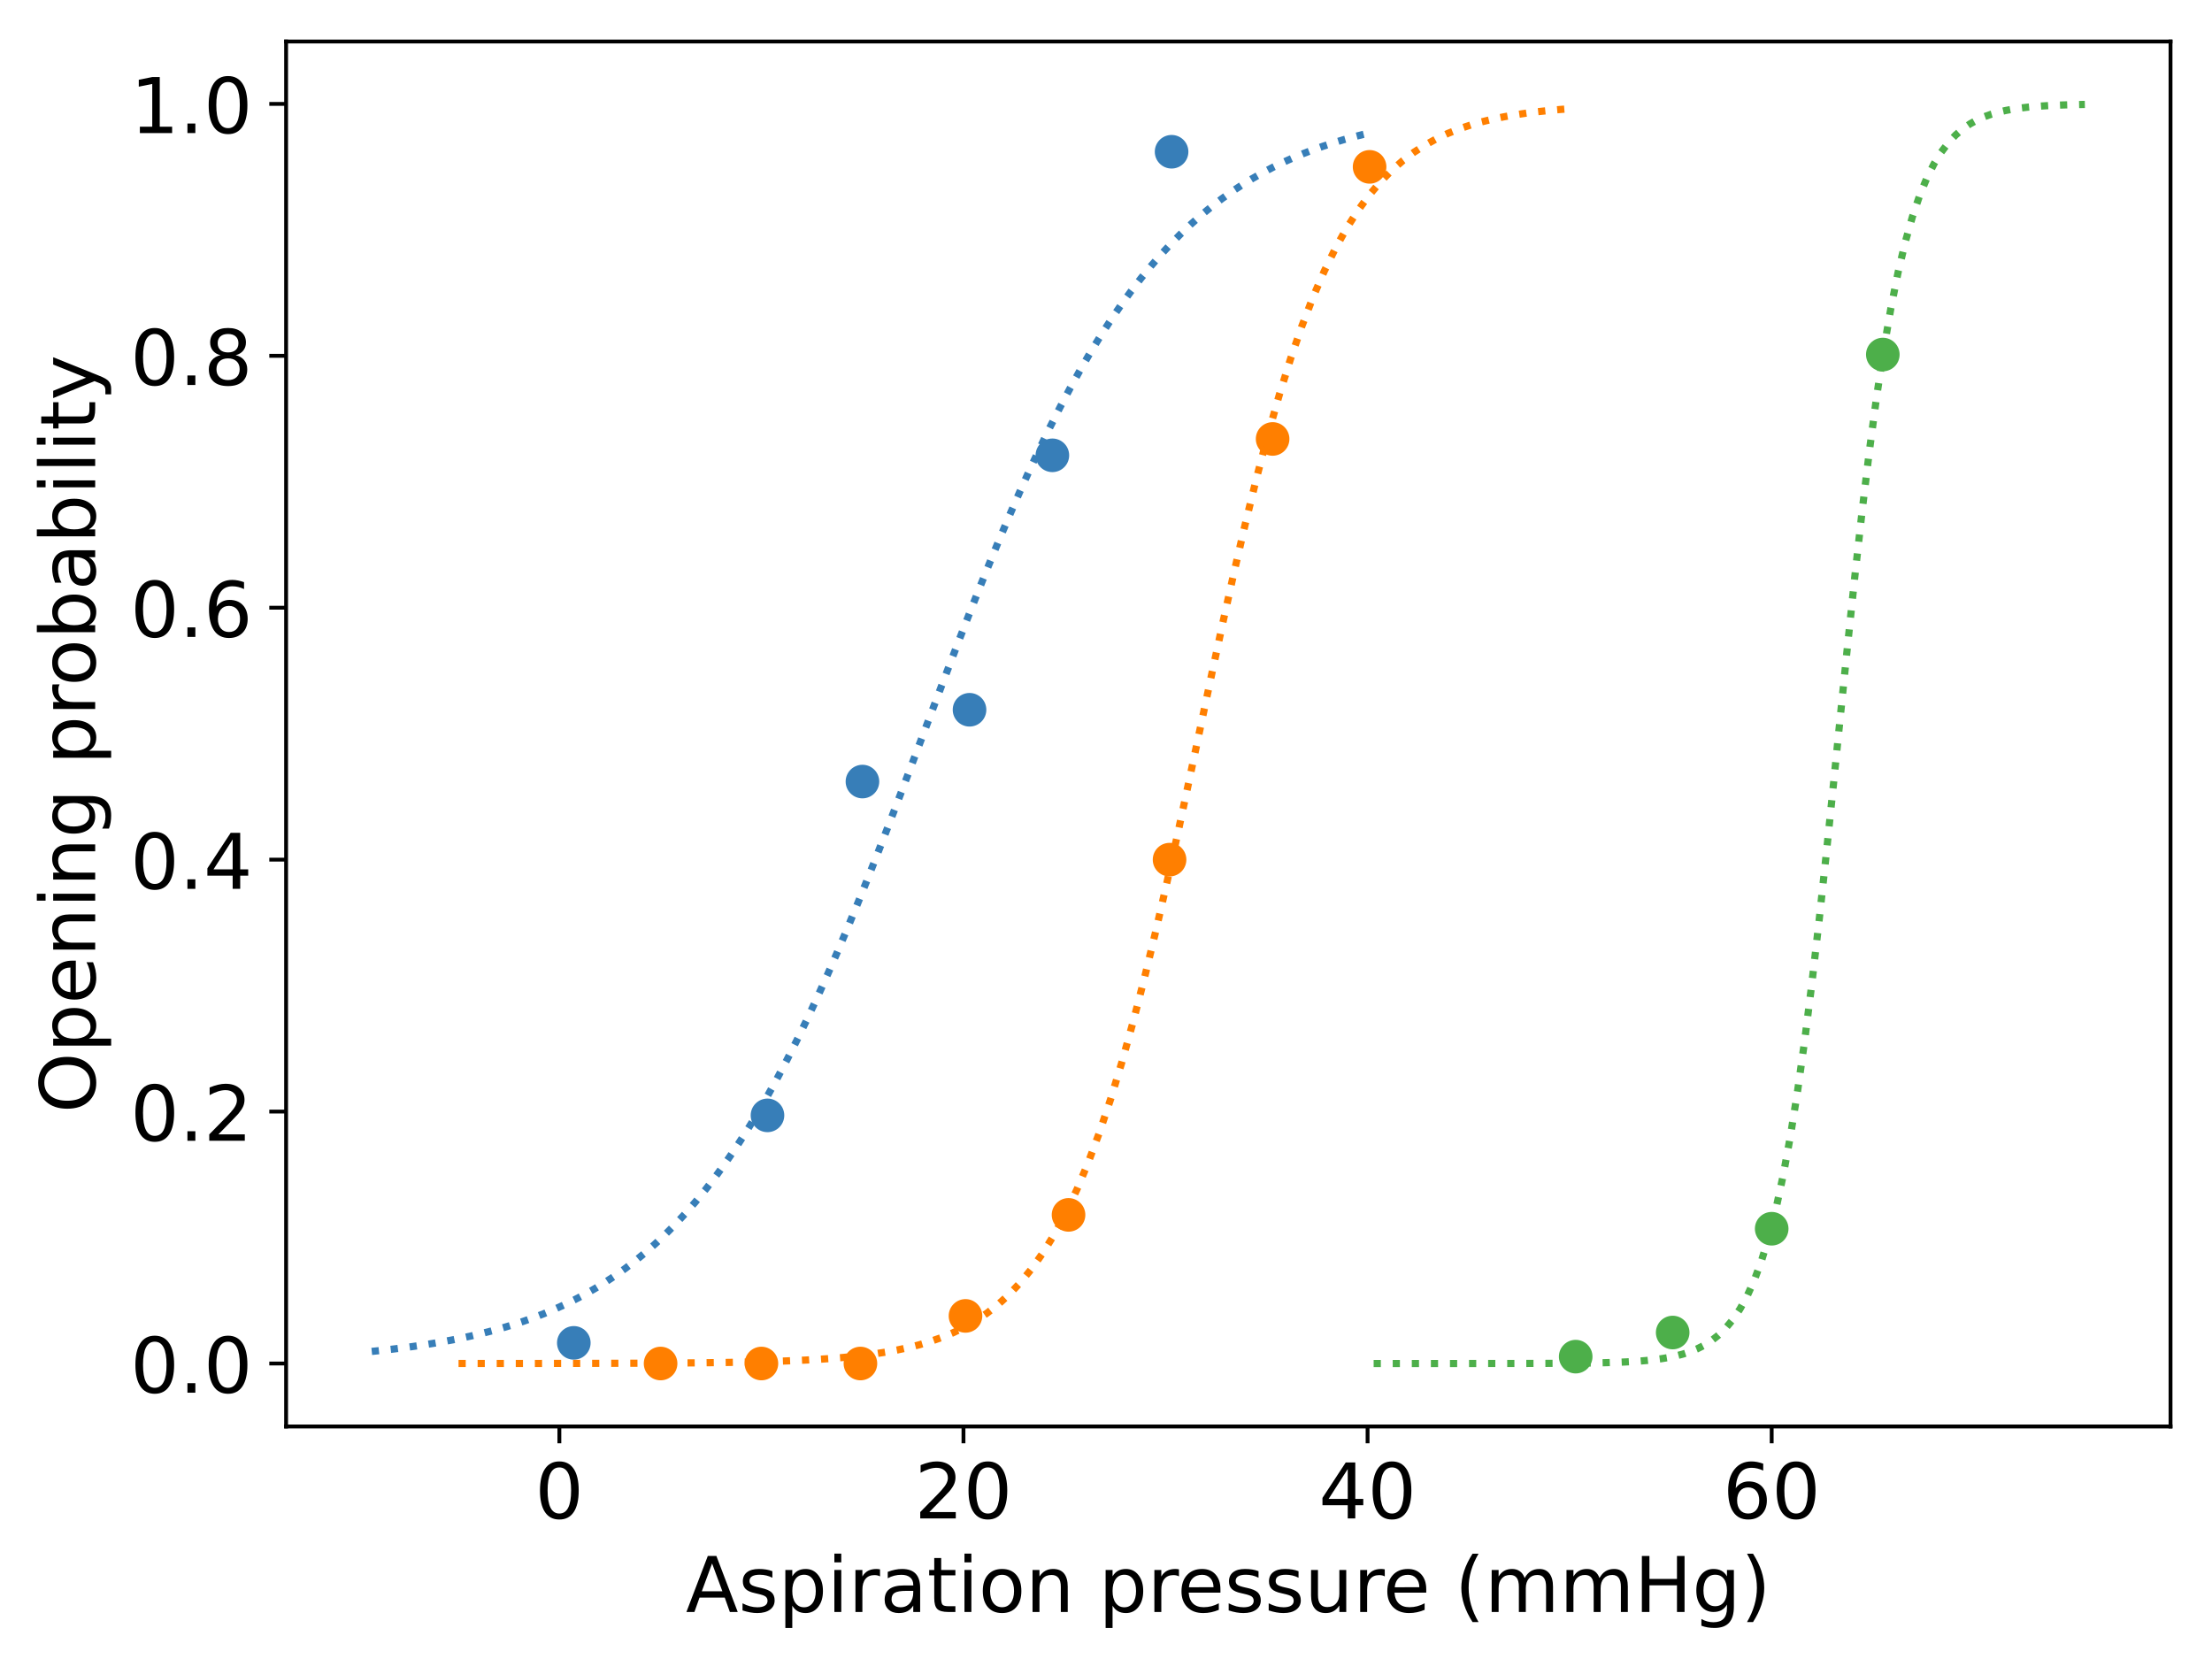 <?xml version="1.0" encoding="utf-8" standalone="no"?>
<!DOCTYPE svg PUBLIC "-//W3C//DTD SVG 1.1//EN"
  "http://www.w3.org/Graphics/SVG/1.1/DTD/svg11.dtd">
<!-- Created with matplotlib (https://matplotlib.org/) -->
<svg height="345.6pt" version="1.1" viewBox="0 0 460.8 345.6" width="460.8pt" xmlns="http://www.w3.org/2000/svg" xmlns:xlink="http://www.w3.org/1999/xlink">
 <defs>
  <style type="text/css">
*{stroke-linecap:butt;stroke-linejoin:round;}
  </style>
 </defs>
 <g id="figure_1">
  <g id="patch_1">
   <path d="M 0 345.6 
L 460.8 345.6 
L 460.8 0 
L 0 0 
z
" style="fill:#ffffff;"/>
  </g>
  <g id="axes_1">
   <g id="patch_2">
    <path d="M 59.6 297.16 
L 452.16 297.16 
L 452.16 8.64 
L 59.6 8.64 
z
" style="fill:#ffffff;"/>
   </g>
   <g id="matplotlib.axis_1">
    <g id="xtick_1">
     <g id="line2d_1">
      <defs>
       <path d="M 0 0 
L 0 3.5 
" id="m4190ca1cd4" style="stroke:#000000;stroke-width:0.8;"/>
      </defs>
      <g>
       <use style="stroke:#000000;stroke-width:0.8;" x="116.526" xlink:href="#m4190ca1cd4" y="297.16"/>
      </g>
     </g>
     <g id="text_1">
      <!-- 0 -->
      <defs>
       <path d="M 31.781 66.406 
Q 24.172 66.406 20.328 58.906 
Q 16.5 51.422 16.5 36.375 
Q 16.5 21.391 20.328 13.891 
Q 24.172 6.391 31.781 6.391 
Q 39.453 6.391 43.281 13.891 
Q 47.125 21.391 47.125 36.375 
Q 47.125 51.422 43.281 58.906 
Q 39.453 66.406 31.781 66.406 
z
M 31.781 74.219 
Q 44.047 74.219 50.516 64.516 
Q 56.984 54.828 56.984 36.375 
Q 56.984 17.969 50.516 8.266 
Q 44.047 -1.422 31.781 -1.422 
Q 19.531 -1.422 13.062 8.266 
Q 6.594 17.969 6.594 36.375 
Q 6.594 54.828 13.062 64.516 
Q 19.531 74.219 31.781 74.219 
z
" id="DejaVuSans-48"/>
      </defs>
      <g transform="translate(111.436 316.317)scale(0.16 -0.16)">
       <use xlink:href="#DejaVuSans-48"/>
      </g>
     </g>
    </g>
    <g id="xtick_2">
     <g id="line2d_2">
      <g>
       <use style="stroke:#000000;stroke-width:0.8;" x="200.709" xlink:href="#m4190ca1cd4" y="297.16"/>
      </g>
     </g>
     <g id="text_2">
      <!-- 20 -->
      <defs>
       <path d="M 19.188 8.297 
L 53.609 8.297 
L 53.609 0 
L 7.328 0 
L 7.328 8.297 
Q 12.938 14.109 22.625 23.891 
Q 32.328 33.688 34.812 36.531 
Q 39.547 41.844 41.422 45.531 
Q 43.312 49.219 43.312 52.781 
Q 43.312 58.594 39.234 62.25 
Q 35.156 65.922 28.609 65.922 
Q 23.969 65.922 18.812 64.312 
Q 13.672 62.703 7.812 59.422 
L 7.812 69.391 
Q 13.766 71.781 18.938 73 
Q 24.125 74.219 28.422 74.219 
Q 39.75 74.219 46.484 68.547 
Q 53.219 62.891 53.219 53.422 
Q 53.219 48.922 51.531 44.891 
Q 49.859 40.875 45.406 35.406 
Q 44.188 33.984 37.641 27.219 
Q 31.109 20.453 19.188 8.297 
z
" id="DejaVuSans-50"/>
      </defs>
      <g transform="translate(190.529 316.317)scale(0.16 -0.16)">
       <use xlink:href="#DejaVuSans-50"/>
       <use x="63.623" xlink:href="#DejaVuSans-48"/>
      </g>
     </g>
    </g>
    <g id="xtick_3">
     <g id="line2d_3">
      <g>
       <use style="stroke:#000000;stroke-width:0.8;" x="284.892" xlink:href="#m4190ca1cd4" y="297.16"/>
      </g>
     </g>
     <g id="text_3">
      <!-- 40 -->
      <defs>
       <path d="M 37.797 64.312 
L 12.891 25.391 
L 37.797 25.391 
z
M 35.203 72.906 
L 47.609 72.906 
L 47.609 25.391 
L 58.016 25.391 
L 58.016 17.188 
L 47.609 17.188 
L 47.609 0 
L 37.797 0 
L 37.797 17.188 
L 4.891 17.188 
L 4.891 26.703 
z
" id="DejaVuSans-52"/>
      </defs>
      <g transform="translate(274.712 316.317)scale(0.16 -0.16)">
       <use xlink:href="#DejaVuSans-52"/>
       <use x="63.623" xlink:href="#DejaVuSans-48"/>
      </g>
     </g>
    </g>
    <g id="xtick_4">
     <g id="line2d_4">
      <g>
       <use style="stroke:#000000;stroke-width:0.8;" x="369.075" xlink:href="#m4190ca1cd4" y="297.16"/>
      </g>
     </g>
     <g id="text_4">
      <!-- 60 -->
      <defs>
       <path d="M 33.016 40.375 
Q 26.375 40.375 22.484 35.828 
Q 18.609 31.297 18.609 23.391 
Q 18.609 15.531 22.484 10.953 
Q 26.375 6.391 33.016 6.391 
Q 39.656 6.391 43.531 10.953 
Q 47.406 15.531 47.406 23.391 
Q 47.406 31.297 43.531 35.828 
Q 39.656 40.375 33.016 40.375 
z
M 52.594 71.297 
L 52.594 62.312 
Q 48.875 64.062 45.094 64.984 
Q 41.312 65.922 37.594 65.922 
Q 27.828 65.922 22.672 59.328 
Q 17.531 52.734 16.797 39.406 
Q 19.672 43.656 24.016 45.922 
Q 28.375 48.188 33.594 48.188 
Q 44.578 48.188 50.953 41.516 
Q 57.328 34.859 57.328 23.391 
Q 57.328 12.156 50.688 5.359 
Q 44.047 -1.422 33.016 -1.422 
Q 20.359 -1.422 13.672 8.266 
Q 6.984 17.969 6.984 36.375 
Q 6.984 53.656 15.188 63.938 
Q 23.391 74.219 37.203 74.219 
Q 40.922 74.219 44.703 73.484 
Q 48.484 72.75 52.594 71.297 
z
" id="DejaVuSans-54"/>
      </defs>
      <g transform="translate(358.895 316.317)scale(0.16 -0.16)">
       <use xlink:href="#DejaVuSans-54"/>
       <use x="63.623" xlink:href="#DejaVuSans-48"/>
      </g>
     </g>
    </g>
    <g id="text_5">
     <!-- Aspiration pressure (mmHg) -->
     <defs>
      <path d="M 34.188 63.188 
L 20.797 26.906 
L 47.609 26.906 
z
M 28.609 72.906 
L 39.797 72.906 
L 67.578 0 
L 57.328 0 
L 50.688 18.703 
L 17.828 18.703 
L 11.188 0 
L 0.781 0 
z
" id="DejaVuSans-65"/>
      <path d="M 44.281 53.078 
L 44.281 44.578 
Q 40.484 46.531 36.375 47.5 
Q 32.281 48.484 27.875 48.484 
Q 21.188 48.484 17.844 46.438 
Q 14.5 44.391 14.5 40.281 
Q 14.5 37.156 16.891 35.375 
Q 19.281 33.594 26.516 31.984 
L 29.594 31.297 
Q 39.156 29.25 43.188 25.516 
Q 47.219 21.781 47.219 15.094 
Q 47.219 7.469 41.188 3.016 
Q 35.156 -1.422 24.609 -1.422 
Q 20.219 -1.422 15.453 -0.562 
Q 10.688 0.297 5.422 2 
L 5.422 11.281 
Q 10.406 8.688 15.234 7.391 
Q 20.062 6.109 24.812 6.109 
Q 31.156 6.109 34.562 8.281 
Q 37.984 10.453 37.984 14.406 
Q 37.984 18.062 35.516 20.016 
Q 33.062 21.969 24.703 23.781 
L 21.578 24.516 
Q 13.234 26.266 9.516 29.906 
Q 5.812 33.547 5.812 39.891 
Q 5.812 47.609 11.281 51.797 
Q 16.75 56 26.812 56 
Q 31.781 56 36.172 55.266 
Q 40.578 54.547 44.281 53.078 
z
" id="DejaVuSans-115"/>
      <path d="M 18.109 8.203 
L 18.109 -20.797 
L 9.078 -20.797 
L 9.078 54.688 
L 18.109 54.688 
L 18.109 46.391 
Q 20.953 51.266 25.266 53.625 
Q 29.594 56 35.594 56 
Q 45.562 56 51.781 48.094 
Q 58.016 40.188 58.016 27.297 
Q 58.016 14.406 51.781 6.484 
Q 45.562 -1.422 35.594 -1.422 
Q 29.594 -1.422 25.266 0.953 
Q 20.953 3.328 18.109 8.203 
z
M 48.688 27.297 
Q 48.688 37.203 44.609 42.844 
Q 40.531 48.484 33.406 48.484 
Q 26.266 48.484 22.188 42.844 
Q 18.109 37.203 18.109 27.297 
Q 18.109 17.391 22.188 11.75 
Q 26.266 6.109 33.406 6.109 
Q 40.531 6.109 44.609 11.75 
Q 48.688 17.391 48.688 27.297 
z
" id="DejaVuSans-112"/>
      <path d="M 9.422 54.688 
L 18.406 54.688 
L 18.406 0 
L 9.422 0 
z
M 9.422 75.984 
L 18.406 75.984 
L 18.406 64.594 
L 9.422 64.594 
z
" id="DejaVuSans-105"/>
      <path d="M 41.109 46.297 
Q 39.594 47.172 37.812 47.578 
Q 36.031 48 33.891 48 
Q 26.266 48 22.188 43.047 
Q 18.109 38.094 18.109 28.812 
L 18.109 0 
L 9.078 0 
L 9.078 54.688 
L 18.109 54.688 
L 18.109 46.188 
Q 20.953 51.172 25.484 53.578 
Q 30.031 56 36.531 56 
Q 37.453 56 38.578 55.875 
Q 39.703 55.766 41.062 55.516 
z
" id="DejaVuSans-114"/>
      <path d="M 34.281 27.484 
Q 23.391 27.484 19.188 25 
Q 14.984 22.516 14.984 16.5 
Q 14.984 11.719 18.141 8.906 
Q 21.297 6.109 26.703 6.109 
Q 34.188 6.109 38.703 11.406 
Q 43.219 16.703 43.219 25.484 
L 43.219 27.484 
z
M 52.203 31.203 
L 52.203 0 
L 43.219 0 
L 43.219 8.297 
Q 40.141 3.328 35.547 0.953 
Q 30.953 -1.422 24.312 -1.422 
Q 15.922 -1.422 10.953 3.297 
Q 6 8.016 6 15.922 
Q 6 25.141 12.172 29.828 
Q 18.359 34.516 30.609 34.516 
L 43.219 34.516 
L 43.219 35.406 
Q 43.219 41.609 39.141 45 
Q 35.062 48.391 27.688 48.391 
Q 23 48.391 18.547 47.266 
Q 14.109 46.141 10.016 43.891 
L 10.016 52.203 
Q 14.938 54.109 19.578 55.047 
Q 24.219 56 28.609 56 
Q 40.484 56 46.344 49.844 
Q 52.203 43.703 52.203 31.203 
z
" id="DejaVuSans-97"/>
      <path d="M 18.312 70.219 
L 18.312 54.688 
L 36.812 54.688 
L 36.812 47.703 
L 18.312 47.703 
L 18.312 18.016 
Q 18.312 11.328 20.141 9.422 
Q 21.969 7.516 27.594 7.516 
L 36.812 7.516 
L 36.812 0 
L 27.594 0 
Q 17.188 0 13.234 3.875 
Q 9.281 7.766 9.281 18.016 
L 9.281 47.703 
L 2.688 47.703 
L 2.688 54.688 
L 9.281 54.688 
L 9.281 70.219 
z
" id="DejaVuSans-116"/>
      <path d="M 30.609 48.391 
Q 23.391 48.391 19.188 42.75 
Q 14.984 37.109 14.984 27.297 
Q 14.984 17.484 19.156 11.844 
Q 23.344 6.203 30.609 6.203 
Q 37.797 6.203 41.984 11.859 
Q 46.188 17.531 46.188 27.297 
Q 46.188 37.016 41.984 42.703 
Q 37.797 48.391 30.609 48.391 
z
M 30.609 56 
Q 42.328 56 49.016 48.375 
Q 55.719 40.766 55.719 27.297 
Q 55.719 13.875 49.016 6.219 
Q 42.328 -1.422 30.609 -1.422 
Q 18.844 -1.422 12.172 6.219 
Q 5.516 13.875 5.516 27.297 
Q 5.516 40.766 12.172 48.375 
Q 18.844 56 30.609 56 
z
" id="DejaVuSans-111"/>
      <path d="M 54.891 33.016 
L 54.891 0 
L 45.906 0 
L 45.906 32.719 
Q 45.906 40.484 42.875 44.328 
Q 39.844 48.188 33.797 48.188 
Q 26.516 48.188 22.312 43.547 
Q 18.109 38.922 18.109 30.906 
L 18.109 0 
L 9.078 0 
L 9.078 54.688 
L 18.109 54.688 
L 18.109 46.188 
Q 21.344 51.125 25.703 53.562 
Q 30.078 56 35.797 56 
Q 45.219 56 50.047 50.172 
Q 54.891 44.344 54.891 33.016 
z
" id="DejaVuSans-110"/>
      <path id="DejaVuSans-32"/>
      <path d="M 56.203 29.594 
L 56.203 25.203 
L 14.891 25.203 
Q 15.484 15.922 20.484 11.062 
Q 25.484 6.203 34.422 6.203 
Q 39.594 6.203 44.453 7.469 
Q 49.312 8.734 54.109 11.281 
L 54.109 2.781 
Q 49.266 0.734 44.188 -0.344 
Q 39.109 -1.422 33.891 -1.422 
Q 20.797 -1.422 13.156 6.188 
Q 5.516 13.812 5.516 26.812 
Q 5.516 40.234 12.766 48.109 
Q 20.016 56 32.328 56 
Q 43.359 56 49.781 48.891 
Q 56.203 41.797 56.203 29.594 
z
M 47.219 32.234 
Q 47.125 39.594 43.094 43.984 
Q 39.062 48.391 32.422 48.391 
Q 24.906 48.391 20.391 44.141 
Q 15.875 39.891 15.188 32.172 
z
" id="DejaVuSans-101"/>
      <path d="M 8.5 21.578 
L 8.5 54.688 
L 17.484 54.688 
L 17.484 21.922 
Q 17.484 14.156 20.5 10.266 
Q 23.531 6.391 29.594 6.391 
Q 36.859 6.391 41.078 11.031 
Q 45.312 15.672 45.312 23.688 
L 45.312 54.688 
L 54.297 54.688 
L 54.297 0 
L 45.312 0 
L 45.312 8.406 
Q 42.047 3.422 37.719 1 
Q 33.406 -1.422 27.688 -1.422 
Q 18.266 -1.422 13.375 4.438 
Q 8.5 10.297 8.5 21.578 
z
M 31.109 56 
z
" id="DejaVuSans-117"/>
      <path d="M 31 75.875 
Q 24.469 64.656 21.281 53.656 
Q 18.109 42.672 18.109 31.391 
Q 18.109 20.125 21.312 9.062 
Q 24.516 -2 31 -13.188 
L 23.188 -13.188 
Q 15.875 -1.703 12.234 9.375 
Q 8.594 20.453 8.594 31.391 
Q 8.594 42.281 12.203 53.312 
Q 15.828 64.359 23.188 75.875 
z
" id="DejaVuSans-40"/>
      <path d="M 52 44.188 
Q 55.375 50.25 60.062 53.125 
Q 64.75 56 71.094 56 
Q 79.641 56 84.281 50.016 
Q 88.922 44.047 88.922 33.016 
L 88.922 0 
L 79.891 0 
L 79.891 32.719 
Q 79.891 40.578 77.094 44.375 
Q 74.312 48.188 68.609 48.188 
Q 61.625 48.188 57.562 43.547 
Q 53.516 38.922 53.516 30.906 
L 53.516 0 
L 44.484 0 
L 44.484 32.719 
Q 44.484 40.625 41.703 44.406 
Q 38.922 48.188 33.109 48.188 
Q 26.219 48.188 22.156 43.531 
Q 18.109 38.875 18.109 30.906 
L 18.109 0 
L 9.078 0 
L 9.078 54.688 
L 18.109 54.688 
L 18.109 46.188 
Q 21.188 51.219 25.484 53.609 
Q 29.781 56 35.688 56 
Q 41.656 56 45.828 52.969 
Q 50 49.953 52 44.188 
z
" id="DejaVuSans-109"/>
      <path d="M 9.812 72.906 
L 19.672 72.906 
L 19.672 43.016 
L 55.516 43.016 
L 55.516 72.906 
L 65.375 72.906 
L 65.375 0 
L 55.516 0 
L 55.516 34.719 
L 19.672 34.719 
L 19.672 0 
L 9.812 0 
z
" id="DejaVuSans-72"/>
      <path d="M 45.406 27.984 
Q 45.406 37.75 41.375 43.109 
Q 37.359 48.484 30.078 48.484 
Q 22.859 48.484 18.828 43.109 
Q 14.797 37.75 14.797 27.984 
Q 14.797 18.266 18.828 12.891 
Q 22.859 7.516 30.078 7.516 
Q 37.359 7.516 41.375 12.891 
Q 45.406 18.266 45.406 27.984 
z
M 54.391 6.781 
Q 54.391 -7.172 48.188 -13.984 
Q 42 -20.797 29.203 -20.797 
Q 24.469 -20.797 20.266 -20.094 
Q 16.062 -19.391 12.109 -17.922 
L 12.109 -9.188 
Q 16.062 -11.328 19.922 -12.344 
Q 23.781 -13.375 27.781 -13.375 
Q 36.625 -13.375 41.016 -8.766 
Q 45.406 -4.156 45.406 5.172 
L 45.406 9.625 
Q 42.625 4.781 38.281 2.391 
Q 33.938 0 27.875 0 
Q 17.828 0 11.672 7.656 
Q 5.516 15.328 5.516 27.984 
Q 5.516 40.672 11.672 48.328 
Q 17.828 56 27.875 56 
Q 33.938 56 38.281 53.609 
Q 42.625 51.219 45.406 46.391 
L 45.406 54.688 
L 54.391 54.688 
z
" id="DejaVuSans-103"/>
      <path d="M 8.016 75.875 
L 15.828 75.875 
Q 23.141 64.359 26.781 53.312 
Q 30.422 42.281 30.422 31.391 
Q 30.422 20.453 26.781 9.375 
Q 23.141 -1.703 15.828 -13.188 
L 8.016 -13.188 
Q 14.5 -2 17.703 9.062 
Q 20.906 20.125 20.906 31.391 
Q 20.906 42.672 17.703 53.656 
Q 14.5 64.656 8.016 75.875 
z
" id="DejaVuSans-41"/>
     </defs>
     <g transform="translate(142.87 335.803)scale(0.16 -0.16)">
      <use xlink:href="#DejaVuSans-65"/>
      <use x="68.408" xlink:href="#DejaVuSans-115"/>
      <use x="120.508" xlink:href="#DejaVuSans-112"/>
      <use x="183.984" xlink:href="#DejaVuSans-105"/>
      <use x="211.768" xlink:href="#DejaVuSans-114"/>
      <use x="252.881" xlink:href="#DejaVuSans-97"/>
      <use x="314.16" xlink:href="#DejaVuSans-116"/>
      <use x="353.369" xlink:href="#DejaVuSans-105"/>
      <use x="381.152" xlink:href="#DejaVuSans-111"/>
      <use x="442.334" xlink:href="#DejaVuSans-110"/>
      <use x="505.713" xlink:href="#DejaVuSans-32"/>
      <use x="537.5" xlink:href="#DejaVuSans-112"/>
      <use x="600.977" xlink:href="#DejaVuSans-114"/>
      <use x="639.84" xlink:href="#DejaVuSans-101"/>
      <use x="701.363" xlink:href="#DejaVuSans-115"/>
      <use x="753.463" xlink:href="#DejaVuSans-115"/>
      <use x="805.562" xlink:href="#DejaVuSans-117"/>
      <use x="868.941" xlink:href="#DejaVuSans-114"/>
      <use x="907.805" xlink:href="#DejaVuSans-101"/>
      <use x="969.328" xlink:href="#DejaVuSans-32"/>
      <use x="1001.115" xlink:href="#DejaVuSans-40"/>
      <use x="1040.129" xlink:href="#DejaVuSans-109"/>
      <use x="1137.541" xlink:href="#DejaVuSans-109"/>
      <use x="1234.953" xlink:href="#DejaVuSans-72"/>
      <use x="1310.148" xlink:href="#DejaVuSans-103"/>
      <use x="1373.625" xlink:href="#DejaVuSans-41"/>
     </g>
    </g>
   </g>
   <g id="matplotlib.axis_2">
    <g id="ytick_1">
     <g id="line2d_5">
      <defs>
       <path d="M 0 0 
L -3.5 0 
" id="m804cb9d722" style="stroke:#000000;stroke-width:0.8;"/>
      </defs>
      <g>
       <use style="stroke:#000000;stroke-width:0.8;" x="59.6" xlink:href="#m804cb9d722" y="284.045"/>
      </g>
     </g>
     <g id="text_6">
      <!-- 0.0 -->
      <defs>
       <path d="M 10.688 12.406 
L 21 12.406 
L 21 0 
L 10.688 0 
z
" id="DejaVuSans-46"/>
      </defs>
      <g transform="translate(27.155 290.124)scale(0.16 -0.16)">
       <use xlink:href="#DejaVuSans-48"/>
       <use x="63.623" xlink:href="#DejaVuSans-46"/>
       <use x="95.41" xlink:href="#DejaVuSans-48"/>
      </g>
     </g>
    </g>
    <g id="ytick_2">
     <g id="line2d_6">
      <g>
       <use style="stroke:#000000;stroke-width:0.8;" x="59.6" xlink:href="#m804cb9d722" y="231.564"/>
      </g>
     </g>
     <g id="text_7">
      <!-- 0.2 -->
      <g transform="translate(27.155 237.643)scale(0.16 -0.16)">
       <use xlink:href="#DejaVuSans-48"/>
       <use x="63.623" xlink:href="#DejaVuSans-46"/>
       <use x="95.41" xlink:href="#DejaVuSans-50"/>
      </g>
     </g>
    </g>
    <g id="ytick_3">
     <g id="line2d_7">
      <g>
       <use style="stroke:#000000;stroke-width:0.8;" x="59.6" xlink:href="#m804cb9d722" y="179.083"/>
      </g>
     </g>
     <g id="text_8">
      <!-- 0.4 -->
      <g transform="translate(27.155 185.162)scale(0.16 -0.16)">
       <use xlink:href="#DejaVuSans-48"/>
       <use x="63.623" xlink:href="#DejaVuSans-46"/>
       <use x="95.41" xlink:href="#DejaVuSans-52"/>
      </g>
     </g>
    </g>
    <g id="ytick_4">
     <g id="line2d_8">
      <g>
       <use style="stroke:#000000;stroke-width:0.8;" x="59.6" xlink:href="#m804cb9d722" y="126.602"/>
      </g>
     </g>
     <g id="text_9">
      <!-- 0.6 -->
      <g transform="translate(27.155 132.681)scale(0.16 -0.16)">
       <use xlink:href="#DejaVuSans-48"/>
       <use x="63.623" xlink:href="#DejaVuSans-46"/>
       <use x="95.41" xlink:href="#DejaVuSans-54"/>
      </g>
     </g>
    </g>
    <g id="ytick_5">
     <g id="line2d_9">
      <g>
       <use style="stroke:#000000;stroke-width:0.8;" x="59.6" xlink:href="#m804cb9d722" y="74.121"/>
      </g>
     </g>
     <g id="text_10">
      <!-- 0.8 -->
      <defs>
       <path d="M 31.781 34.625 
Q 24.75 34.625 20.719 30.859 
Q 16.703 27.094 16.703 20.516 
Q 16.703 13.922 20.719 10.156 
Q 24.75 6.391 31.781 6.391 
Q 38.812 6.391 42.859 10.172 
Q 46.922 13.969 46.922 20.516 
Q 46.922 27.094 42.891 30.859 
Q 38.875 34.625 31.781 34.625 
z
M 21.922 38.812 
Q 15.578 40.375 12.031 44.719 
Q 8.5 49.078 8.5 55.328 
Q 8.5 64.062 14.719 69.141 
Q 20.953 74.219 31.781 74.219 
Q 42.672 74.219 48.875 69.141 
Q 55.078 64.062 55.078 55.328 
Q 55.078 49.078 51.531 44.719 
Q 48 40.375 41.703 38.812 
Q 48.828 37.156 52.797 32.312 
Q 56.781 27.484 56.781 20.516 
Q 56.781 9.906 50.312 4.234 
Q 43.844 -1.422 31.781 -1.422 
Q 19.734 -1.422 13.25 4.234 
Q 6.781 9.906 6.781 20.516 
Q 6.781 27.484 10.781 32.312 
Q 14.797 37.156 21.922 38.812 
z
M 18.312 54.391 
Q 18.312 48.734 21.844 45.562 
Q 25.391 42.391 31.781 42.391 
Q 38.141 42.391 41.719 45.562 
Q 45.312 48.734 45.312 54.391 
Q 45.312 60.062 41.719 63.234 
Q 38.141 66.406 31.781 66.406 
Q 25.391 66.406 21.844 63.234 
Q 18.312 60.062 18.312 54.391 
z
" id="DejaVuSans-56"/>
      </defs>
      <g transform="translate(27.155 80.2)scale(0.16 -0.16)">
       <use xlink:href="#DejaVuSans-48"/>
       <use x="63.623" xlink:href="#DejaVuSans-46"/>
       <use x="95.41" xlink:href="#DejaVuSans-56"/>
      </g>
     </g>
    </g>
    <g id="ytick_6">
     <g id="line2d_10">
      <g>
       <use style="stroke:#000000;stroke-width:0.8;" x="59.6" xlink:href="#m804cb9d722" y="21.64"/>
      </g>
     </g>
     <g id="text_11">
      <!-- 1.0 -->
      <defs>
       <path d="M 12.406 8.297 
L 28.516 8.297 
L 28.516 63.922 
L 10.984 60.406 
L 10.984 69.391 
L 28.422 72.906 
L 38.281 72.906 
L 38.281 8.297 
L 54.391 8.297 
L 54.391 0 
L 12.406 0 
z
" id="DejaVuSans-49"/>
      </defs>
      <g transform="translate(27.155 27.718)scale(0.16 -0.16)">
       <use xlink:href="#DejaVuSans-49"/>
       <use x="63.623" xlink:href="#DejaVuSans-46"/>
       <use x="95.41" xlink:href="#DejaVuSans-48"/>
      </g>
     </g>
    </g>
    <g id="text_12">
     <!-- Opening probability -->
     <defs>
      <path d="M 39.406 66.219 
Q 28.656 66.219 22.328 58.203 
Q 16.016 50.203 16.016 36.375 
Q 16.016 22.609 22.328 14.594 
Q 28.656 6.594 39.406 6.594 
Q 50.141 6.594 56.422 14.594 
Q 62.703 22.609 62.703 36.375 
Q 62.703 50.203 56.422 58.203 
Q 50.141 66.219 39.406 66.219 
z
M 39.406 74.219 
Q 54.734 74.219 63.906 63.938 
Q 73.094 53.656 73.094 36.375 
Q 73.094 19.141 63.906 8.859 
Q 54.734 -1.422 39.406 -1.422 
Q 24.031 -1.422 14.812 8.828 
Q 5.609 19.094 5.609 36.375 
Q 5.609 53.656 14.812 63.938 
Q 24.031 74.219 39.406 74.219 
z
" id="DejaVuSans-79"/>
      <path d="M 48.688 27.297 
Q 48.688 37.203 44.609 42.844 
Q 40.531 48.484 33.406 48.484 
Q 26.266 48.484 22.188 42.844 
Q 18.109 37.203 18.109 27.297 
Q 18.109 17.391 22.188 11.75 
Q 26.266 6.109 33.406 6.109 
Q 40.531 6.109 44.609 11.75 
Q 48.688 17.391 48.688 27.297 
z
M 18.109 46.391 
Q 20.953 51.266 25.266 53.625 
Q 29.594 56 35.594 56 
Q 45.562 56 51.781 48.094 
Q 58.016 40.188 58.016 27.297 
Q 58.016 14.406 51.781 6.484 
Q 45.562 -1.422 35.594 -1.422 
Q 29.594 -1.422 25.266 0.953 
Q 20.953 3.328 18.109 8.203 
L 18.109 0 
L 9.078 0 
L 9.078 75.984 
L 18.109 75.984 
z
" id="DejaVuSans-98"/>
      <path d="M 9.422 75.984 
L 18.406 75.984 
L 18.406 0 
L 9.422 0 
z
" id="DejaVuSans-108"/>
      <path d="M 32.172 -5.078 
Q 28.375 -14.844 24.75 -17.812 
Q 21.141 -20.797 15.094 -20.797 
L 7.906 -20.797 
L 7.906 -13.281 
L 13.188 -13.281 
Q 16.891 -13.281 18.938 -11.516 
Q 21 -9.766 23.484 -3.219 
L 25.094 0.875 
L 2.984 54.688 
L 12.5 54.688 
L 29.594 11.922 
L 46.688 54.688 
L 56.203 54.688 
z
" id="DejaVuSans-121"/>
     </defs>
     <g transform="translate(19.828 231.864)rotate(-90)scale(0.16 -0.16)">
      <use xlink:href="#DejaVuSans-79"/>
      <use x="78.711" xlink:href="#DejaVuSans-112"/>
      <use x="142.188" xlink:href="#DejaVuSans-101"/>
      <use x="203.711" xlink:href="#DejaVuSans-110"/>
      <use x="267.09" xlink:href="#DejaVuSans-105"/>
      <use x="294.873" xlink:href="#DejaVuSans-110"/>
      <use x="358.252" xlink:href="#DejaVuSans-103"/>
      <use x="421.729" xlink:href="#DejaVuSans-32"/>
      <use x="453.516" xlink:href="#DejaVuSans-112"/>
      <use x="516.992" xlink:href="#DejaVuSans-114"/>
      <use x="555.855" xlink:href="#DejaVuSans-111"/>
      <use x="617.037" xlink:href="#DejaVuSans-98"/>
      <use x="680.514" xlink:href="#DejaVuSans-97"/>
      <use x="741.793" xlink:href="#DejaVuSans-98"/>
      <use x="805.27" xlink:href="#DejaVuSans-105"/>
      <use x="833.053" xlink:href="#DejaVuSans-108"/>
      <use x="860.836" xlink:href="#DejaVuSans-105"/>
      <use x="888.619" xlink:href="#DejaVuSans-116"/>
      <use x="927.828" xlink:href="#DejaVuSans-121"/>
     </g>
    </g>
   </g>
   <g id="line2d_11">
    <defs>
     <path d="M 0 3 
C 0.796 3 1.559 2.684 2.121 2.121 
C 2.684 1.559 3 0.796 3 0 
C 3 -0.796 2.684 -1.559 2.121 -2.121 
C 1.559 -2.684 0.796 -3 0 -3 
C -0.796 -3 -1.559 -2.684 -2.121 -2.121 
C -2.684 -1.559 -3 -0.796 -3 0 
C -3 0.796 -2.684 1.559 -2.121 2.121 
C -1.559 2.684 -0.796 3 0 3 
z
" id="m9c2e747460" style="stroke:#377eb8;"/>
    </defs>
    <g clip-path="url(#pb8b2c004a7)">
     <use style="fill:#377eb8;stroke:#377eb8;" x="119.535" xlink:href="#m9c2e747460" y="279.742"/>
     <use style="fill:#377eb8;stroke:#377eb8;" x="159.88" xlink:href="#m9c2e747460" y="232.352"/>
     <use style="fill:#377eb8;stroke:#377eb8;" x="179.663" xlink:href="#m9c2e747460" y="162.814"/>
     <use style="fill:#377eb8;stroke:#377eb8;" x="201.971" xlink:href="#m9c2e747460" y="147.857"/>
     <use style="fill:#377eb8;stroke:#377eb8;" x="219.229" xlink:href="#m9c2e747460" y="94.851"/>
     <use style="fill:#377eb8;stroke:#377eb8;" x="244.063" xlink:href="#m9c2e747460" y="31.611"/>
    </g>
   </g>
   <g id="line2d_12">
    <path clip-path="url(#pb8b2c004a7)" d="M 77.444 281.525 
L 79.552 281.304 
L 81.66 281.064 
L 83.768 280.802 
L 85.876 280.518 
L 87.985 280.21 
L 90.093 279.874 
L 92.201 279.511 
L 94.309 279.116 
L 96.417 278.687 
L 98.526 278.222 
L 100.634 277.717 
L 102.742 277.17 
L 104.85 276.578 
L 106.958 275.935 
L 109.066 275.239 
L 111.175 274.486 
L 113.283 273.671 
L 115.391 272.79 
L 117.499 271.837 
L 119.607 270.808 
L 121.716 269.698 
L 123.824 268.499 
L 125.932 267.208 
L 128.04 265.817 
L 130.148 264.321 
L 132.257 262.712 
L 134.365 260.985 
L 136.473 259.133 
L 138.581 257.148 
L 140.689 255.025 
L 142.797 252.756 
L 144.906 250.335 
L 147.014 247.757 
L 149.122 245.015 
L 151.23 242.104 
L 153.338 239.02 
L 155.447 235.758 
L 157.555 232.317 
L 159.663 228.694 
L 161.771 224.888 
L 163.879 220.901 
L 165.988 216.734 
L 168.096 212.39 
L 170.204 207.876 
L 172.312 203.198 
L 174.42 198.365 
L 176.529 193.387 
L 178.637 188.277 
L 180.745 183.048 
L 182.853 177.716 
L 184.961 172.297 
L 187.069 166.809 
L 189.178 161.272 
L 191.286 155.704 
L 193.394 150.126 
L 195.502 144.558 
L 197.61 139.019 
L 199.719 133.53 
L 201.827 128.109 
L 203.935 122.774 
L 206.043 117.542 
L 208.151 112.429 
L 210.26 107.447 
L 212.368 102.61 
L 214.476 97.928 
L 216.584 93.41 
L 218.692 89.062 
L 220.8 84.89 
L 222.909 80.898 
L 225.017 77.088 
L 227.125 73.46 
L 229.233 70.014 
L 231.341 66.748 
L 233.45 63.659 
L 235.558 60.744 
L 237.666 57.998 
L 239.774 55.415 
L 241.882 52.99 
L 243.991 50.718 
L 246.099 48.59 
L 248.207 46.602 
L 250.315 44.746 
L 252.423 43.016 
L 254.531 41.404 
L 256.64 39.905 
L 258.748 38.512 
L 260.856 37.218 
L 262.964 36.017 
L 265.072 34.905 
L 267.181 33.873 
L 269.289 32.919 
L 271.397 32.036 
L 273.505 31.219 
L 275.613 30.464 
L 277.722 29.767 
L 279.83 29.124 
L 281.938 28.529 
L 284.046 27.981 
L 286.154 27.476 
" style="fill:none;stroke:#377eb8;stroke-dasharray:1.5,2.475;stroke-dashoffset:0;stroke-width:1.5;"/>
   </g>
   <g id="line2d_13">
    <defs>
     <path d="M 0 3 
C 0.796 3 1.559 2.684 2.121 2.121 
C 2.684 1.559 3 0.796 3 0 
C 3 -0.796 2.684 -1.559 2.121 -2.121 
C 1.559 -2.684 0.796 -3 0 -3 
C -0.796 -3 -1.559 -2.684 -2.121 -2.121 
C -2.684 -1.559 -3 -0.796 -3 0 
C -3 0.796 -2.684 1.559 -2.121 2.121 
C -1.559 2.684 -0.796 3 0 3 
z
" id="m5d1492c8b9" style="stroke:#ff7f00;"/>
    </defs>
    <g clip-path="url(#pb8b2c004a7)">
     <use style="fill:#ff7f00;stroke:#ff7f00;" x="137.613" xlink:href="#m5d1492c8b9" y="284.045"/>
     <use style="fill:#ff7f00;stroke:#ff7f00;" x="158.617" xlink:href="#m5d1492c8b9" y="284.045"/>
     <use style="fill:#ff7f00;stroke:#ff7f00;" x="179.242" xlink:href="#m5d1492c8b9" y="284.045"/>
     <use style="fill:#ff7f00;stroke:#ff7f00;" x="201.129" xlink:href="#m5d1492c8b9" y="274.127"/>
     <use style="fill:#ff7f00;stroke:#ff7f00;" x="222.596" xlink:href="#m5d1492c8b9" y="253.082"/>
     <use style="fill:#ff7f00;stroke:#ff7f00;" x="243.642" xlink:href="#m5d1492c8b9" y="179.083"/>
     <use style="fill:#ff7f00;stroke:#ff7f00;" x="265.109" xlink:href="#m5d1492c8b9" y="91.44"/>
     <use style="fill:#ff7f00;stroke:#ff7f00;" x="285.312" xlink:href="#m5d1492c8b9" y="34.76"/>
    </g>
   </g>
   <g id="line2d_14">
    <path clip-path="url(#pb8b2c004a7)" d="M 95.522 284.041 
L 97.864 284.041 
L 100.206 284.04 
L 102.549 284.039 
L 104.891 284.038 
L 107.233 284.036 
L 109.575 284.035 
L 111.918 284.033 
L 114.26 284.03 
L 116.602 284.027 
L 118.944 284.024 
L 121.287 284.02 
L 123.629 284.015 
L 125.971 284.01 
L 128.313 284.003 
L 130.656 283.996 
L 132.998 283.987 
L 135.34 283.976 
L 137.682 283.963 
L 140.025 283.948 
L 142.367 283.93 
L 144.709 283.909 
L 147.051 283.884 
L 149.394 283.854 
L 151.736 283.819 
L 154.078 283.778 
L 156.42 283.728 
L 158.762 283.67 
L 161.105 283.602 
L 163.447 283.52 
L 165.789 283.424 
L 168.131 283.31 
L 170.474 283.176 
L 172.816 283.017 
L 175.158 282.829 
L 177.5 282.607 
L 179.843 282.345 
L 182.185 282.035 
L 184.527 281.669 
L 186.869 281.238 
L 189.212 280.729 
L 191.554 280.129 
L 193.896 279.423 
L 196.238 278.593 
L 198.581 277.616 
L 200.923 276.47 
L 203.265 275.127 
L 205.607 273.555 
L 207.95 271.72 
L 210.292 269.583 
L 212.634 267.099 
L 214.976 264.224 
L 217.319 260.906 
L 219.661 257.095 
L 222.003 252.739 
L 224.345 247.786 
L 226.688 242.192 
L 229.03 235.919 
L 231.372 228.941 
L 233.714 221.247 
L 236.057 212.847 
L 238.399 203.776 
L 240.741 194.093 
L 243.083 183.885 
L 245.425 173.262 
L 247.768 162.357 
L 250.11 151.319 
L 252.452 140.302 
L 254.794 129.461 
L 257.137 118.939 
L 259.479 108.866 
L 261.821 99.344 
L 264.163 90.453 
L 266.506 82.246 
L 268.848 74.749 
L 271.19 67.967 
L 273.532 61.884 
L 275.875 56.471 
L 278.217 51.688 
L 280.559 47.487 
L 282.901 43.817 
L 285.244 40.627 
L 287.586 37.864 
L 289.928 35.481 
L 292.27 33.43 
L 294.613 31.672 
L 296.955 30.166 
L 299.297 28.881 
L 301.639 27.784 
L 303.982 26.85 
L 306.324 26.055 
L 308.666 25.38 
L 311.008 24.807 
L 313.351 24.321 
L 315.693 23.909 
L 318.035 23.559 
L 320.377 23.264 
L 322.719 23.013 
L 325.062 22.801 
L 327.404 22.622 
" style="fill:none;stroke:#ff7f00;stroke-dasharray:1.5,2.475;stroke-dashoffset:0;stroke-width:1.5;"/>
   </g>
   <g id="line2d_15">
    <defs>
     <path d="M 0 3 
C 0.796 3 1.559 2.684 2.121 2.121 
C 2.684 1.559 3 0.796 3 0 
C 3 -0.796 2.684 -1.559 2.121 -2.121 
C 1.559 -2.684 0.796 -3 0 -3 
C -0.796 -3 -1.559 -2.684 -2.121 -2.121 
C -2.684 -1.559 -3 -0.796 -3 0 
C -3 0.796 -2.684 1.559 -2.121 2.121 
C -1.559 2.684 -0.796 3 0 3 
z
" id="ma4fd277233" style="stroke:#4daf4a;"/>
    </defs>
    <g clip-path="url(#pb8b2c004a7)">
     <use style="fill:#4daf4a;stroke:#4daf4a;" x="328.246" xlink:href="#ma4fd277233" y="282.613"/>
     <use style="fill:#4daf4a;stroke:#4daf4a;" x="348.45" xlink:href="#ma4fd277233" y="277.59"/>
     <use style="fill:#4daf4a;stroke:#4daf4a;" x="369.075" xlink:href="#ma4fd277233" y="255.968"/>
     <use style="fill:#4daf4a;stroke:#4daf4a;" x="392.225" xlink:href="#ma4fd277233" y="73.858"/>
    </g>
   </g>
   <g id="line2d_16">
    <path clip-path="url(#pb8b2c004a7)" d="M 286.154 284.045 
L 287.651 284.045 
L 289.147 284.045 
L 290.644 284.045 
L 292.141 284.045 
L 293.637 284.045 
L 295.134 284.045 
L 296.63 284.045 
L 298.127 284.045 
L 299.624 284.045 
L 301.12 284.044 
L 302.617 284.044 
L 304.113 284.044 
L 305.61 284.043 
L 307.107 284.043 
L 308.603 284.042 
L 310.1 284.041 
L 311.596 284.04 
L 313.093 284.038 
L 314.589 284.037 
L 316.086 284.035 
L 317.583 284.032 
L 319.079 284.028 
L 320.576 284.024 
L 322.072 284.019 
L 323.569 284.012 
L 325.066 284.003 
L 326.562 283.992 
L 328.059 283.979 
L 329.555 283.962 
L 331.052 283.941 
L 332.548 283.915 
L 334.045 283.882 
L 335.542 283.841 
L 337.038 283.789 
L 338.535 283.724 
L 340.031 283.643 
L 341.528 283.541 
L 343.025 283.414 
L 344.521 283.254 
L 346.018 283.055 
L 347.514 282.805 
L 349.011 282.494 
L 350.508 282.104 
L 352.004 281.617 
L 353.501 281.01 
L 354.997 280.253 
L 356.494 279.31 
L 357.99 278.139 
L 359.487 276.686 
L 360.984 274.889 
L 362.48 272.672 
L 363.977 269.949 
L 365.473 266.619 
L 366.97 262.571 
L 368.467 257.683 
L 369.963 251.831 
L 371.46 244.896 
L 372.956 236.774 
L 374.453 227.395 
L 375.949 216.737 
L 377.446 204.846 
L 378.943 191.848 
L 380.439 177.951 
L 381.936 163.443 
L 383.432 148.67 
L 384.929 134.002 
L 386.426 119.8 
L 387.922 106.379 
L 389.419 93.985 
L 390.915 82.779 
L 392.412 72.842 
L 393.909 64.178 
L 395.405 56.737 
L 396.902 50.427 
L 398.398 45.134 
L 399.895 40.735 
L 401.391 37.106 
L 402.888 34.132 
L 404.385 31.706 
L 405.881 29.736 
L 407.378 28.141 
L 408.874 26.855 
L 410.371 25.818 
L 411.868 24.985 
L 413.364 24.316 
L 414.861 23.78 
L 416.357 23.351 
L 417.854 23.007 
L 419.35 22.732 
L 420.847 22.512 
L 422.344 22.336 
L 423.84 22.196 
L 425.337 22.084 
L 426.833 21.994 
L 428.33 21.923 
L 429.827 21.866 
L 431.323 21.82 
L 432.82 21.784 
L 434.316 21.755 
" style="fill:none;stroke:#4daf4a;stroke-dasharray:1.5,2.475;stroke-dashoffset:0;stroke-width:1.5;"/>
   </g>
   <g id="patch_3">
    <path d="M 59.6 297.16 
L 59.6 8.64 
" style="fill:none;stroke:#000000;stroke-linecap:square;stroke-linejoin:miter;stroke-width:0.8;"/>
   </g>
   <g id="patch_4">
    <path d="M 452.16 297.16 
L 452.16 8.64 
" style="fill:none;stroke:#000000;stroke-linecap:square;stroke-linejoin:miter;stroke-width:0.8;"/>
   </g>
   <g id="patch_5">
    <path d="M 59.6 297.16 
L 452.16 297.16 
" style="fill:none;stroke:#000000;stroke-linecap:square;stroke-linejoin:miter;stroke-width:0.8;"/>
   </g>
   <g id="patch_6">
    <path d="M 59.6 8.64 
L 452.16 8.64 
" style="fill:none;stroke:#000000;stroke-linecap:square;stroke-linejoin:miter;stroke-width:0.8;"/>
   </g>
  </g>
 </g>
 <defs>
  <clipPath id="pb8b2c004a7">
   <rect height="288.52" width="392.56" x="59.6" y="8.64"/>
  </clipPath>
 </defs>
</svg>
